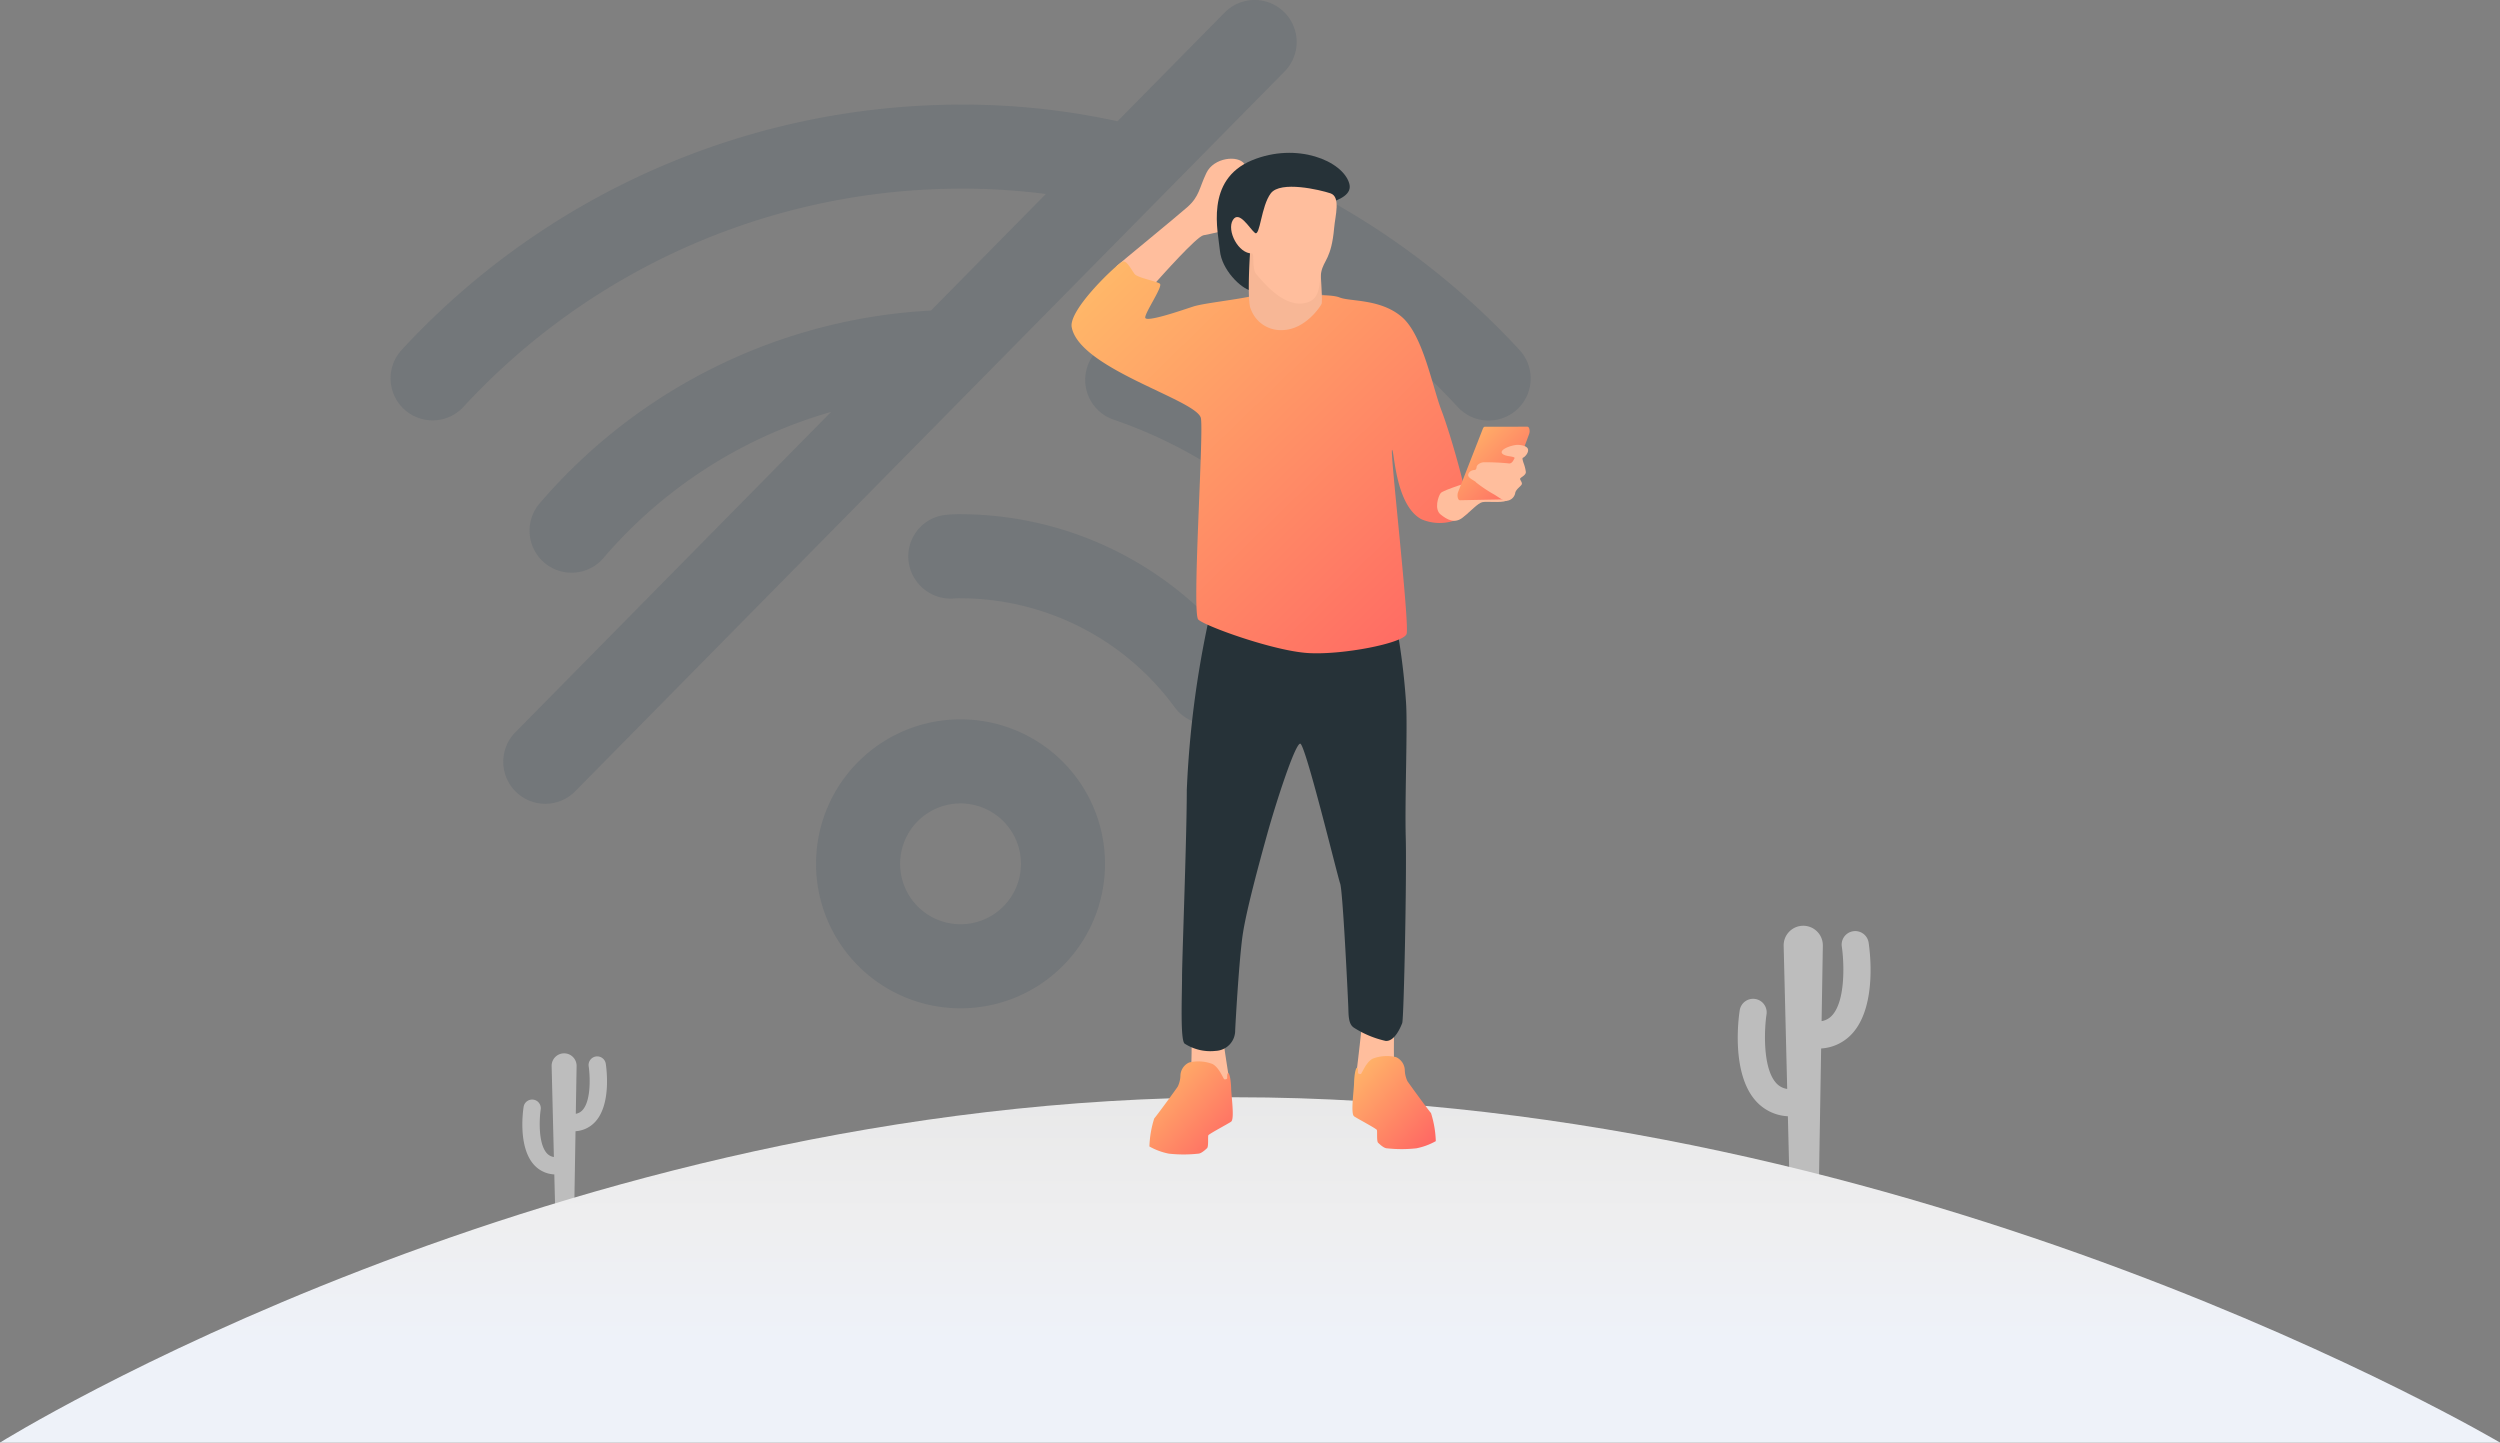 <svg xmlns="http://www.w3.org/2000/svg" xmlns:xlink="http://www.w3.org/1999/xlink" width="310.279" height="179.039" viewBox="0 0 310.279 179.039">
  <rect x="0" y="0" width="310.279" height="179.039" fill="#808080" stroke="none"/>
  <defs>
    <linearGradient id="linear-gradient" x1="0.5" y1="-0.227" x2="0.5" y2="0.708" gradientUnits="objectBoundingBox">
      <stop offset="0" stop-color="#e5e5e5"/>
      <stop offset="0.603" stop-color="#eeeeef"/>
      <stop offset="1" stop-color="#eef2f9"/>
    </linearGradient>
    <linearGradient id="linear-gradient-2" x2="1" y2="1" gradientUnits="objectBoundingBox">
      <stop offset="0" stop-color="#ffbd69"/>
      <stop offset="1" stop-color="#ff6363"/>
    </linearGradient>
  </defs>
  <g id="no_internet" transform="translate(-951.928 -488.041)">
    <path id="Path_5741" data-name="Path 5741" d="M1764.189,780.145a5.2,5.2,0,0,1-3.825-1.671,84.386,84.386,0,0,0-24.017-18.123,5.214,5.214,0,1,1,4.684-9.317,94.691,94.691,0,0,1,26.982,20.353,5.213,5.213,0,0,1-3.824,8.757Zm-127.255-1.68a84.112,84.112,0,0,1,61.71-27.1,79.309,79.309,0,0,1,19.666,2.393,5.214,5.214,0,0,0,2.587-10.1,89.919,89.919,0,0,0-22.253-2.719,94.558,94.558,0,0,0-69.378,30.466,5.212,5.212,0,0,0,7.668,7.061Zm17.482,18.638a58.233,58.233,0,0,1,42.4-20.241,5.223,5.223,0,0,0,5.068-5.363,5.292,5.292,0,0,0-5.364-5.065,68.735,68.735,0,0,0-50,23.867,5.214,5.214,0,1,0,7.9,6.8Zm95.822.543a5.221,5.221,0,0,0,.534-7.357,68.588,68.588,0,0,0-29.809-20.139,5.215,5.215,0,0,0-3.341,9.88,58.072,58.072,0,0,1,25.258,17.082,5.216,5.216,0,0,0,7.357.534Zm-17.752,19.2a5.216,5.216,0,0,0,1.137-7.287,43.467,43.467,0,0,0-34.978-17.783,16.285,16.285,0,0,0-1.936.092,5.179,5.179,0,0,0-4.51,5.758,5.27,5.27,0,0,0,5.77,4.594,4.83,4.83,0,0,1,.677-.015,32.993,32.993,0,0,1,26.556,13.5,5.213,5.213,0,0,0,7.284,1.135Zm-15.912,18.32a17.93,17.93,0,1,0-17.93,17.93,17.93,17.93,0,0,0,17.93-17.93Zm-10.429,0a7.5,7.5,0,1,1-7.5-7.5,7.5,7.5,0,0,1,7.5,7.5Zm-55.278-9.055,87.99-89.282a5.213,5.213,0,1,0-7.423-7.323l-87.99,89.285a5.213,5.213,0,1,0,7.423,7.32Z" transform="translate(-627.503 -239.913)" fill="#455a64" opacity="0.22"/>
    <g id="Group_4865" data-name="Group 4865" transform="translate(951.927 602.922)">
      <path id="Path_5726" data-name="Path 5726" d="M1751.219,907.226a1.682,1.682,0,0,0-3.324.52c.241,1.567.549,6.475-1.145,8.451a2.261,2.261,0,0,1-1.366.785l.154-9.348a2.432,2.432,0,1,0-4.862.02l.439,17.741a2.269,2.269,0,0,1-1.423-.793c-1.694-1.975-1.386-6.883-1.145-8.451a1.682,1.682,0,1,0-3.324-.52c-.121.772-1.093,7.645,1.911,11.155a5.7,5.7,0,0,0,4.065,2l.191,7.722h3.671l.266-16.133a5.684,5.684,0,0,0,3.979-1.992C1752.312,914.872,1751.339,908,1751.219,907.226Z" transform="translate(-1519.302 -905.126)" fill="#bdbdbd"/>
      <path id="Path_5727" data-name="Path 5727" d="M1197.658,964a1.072,1.072,0,1,0-2.119.331c.154,1,.35,4.128-.73,5.387a1.442,1.442,0,0,1-.87.5l.1-5.959a1.55,1.55,0,1,0-3.1.013l.28,11.309a1.445,1.445,0,0,1-.907-.505c-1.08-1.259-.884-4.388-.73-5.387a1.072,1.072,0,0,0-2.119-.331c-.077.492-.7,4.874,1.218,7.111a3.63,3.63,0,0,0,2.591,1.274l.122,4.923h2.34l.17-10.285a3.625,3.625,0,0,0,2.537-1.27C1198.355,968.876,1197.736,964.5,1197.658,964Z" transform="translate(-1122.475 -946.864)" fill="#bdbdbd"/>
      <path id="Path_5742" data-name="Path 5742" d="M153.326,0C238.006,0,310.28,42.856,310.28,42.856H0S68.646,0,153.326,0Z" transform="translate(0 21.303)" fill="url(#linear-gradient)"/>
    </g>
    <g id="Group_4866" data-name="Group 4866" transform="translate(1084.92 507.009)">
      <path id="Path_5728" data-name="Path 5728" d="M1567.806,948.759s-.07,4.124,0,4.537-1.614,2.83-2.3,2.723a7.541,7.541,0,0,1-2.264-.566c-.2-.229-.111-.77-.041-1.265s.586-4.985.586-5.216S1567.041,948.132,1567.806,948.759Z" transform="translate(-1527.768 -840.632)" fill="#ffbe9d"/>
      <path id="Path_5729" data-name="Path 5729" d="M1563.856,964.228c-.861.465-1.345,1.881-1.467,1.9s-.351-.017-.351-.157.035-.612-.122-.612-.333.77-.367,1.889-.433,3.789,0,4.129c.272.213,2.764,1.522,2.834,1.7s-.053,1.4.157,1.592.7.665,1.084.683a16.711,16.711,0,0,0,3.657,0,8.048,8.048,0,0,0,2.414-.892,12.869,12.869,0,0,0-.595-3.481c-.332-.367-2.729-3.656-2.922-3.954a3.392,3.392,0,0,1-.333-1.435,1.849,1.849,0,0,0-1.087-1.556A4.939,4.939,0,0,0,1563.856,964.228Z" transform="translate(-1526.487 -851.801)" fill="url(#linear-gradient-2)"/>
      <path id="Path_5730" data-name="Path 5730" d="M1488.7,957.419s0,2.4-.069,2.815,1.615,2.83,2.3,2.723a7.546,7.546,0,0,0,2.264-.566c.2-.229.112-.771.04-1.265s-.515-3.263-.515-3.493S1489.461,956.792,1488.7,957.419Z" transform="translate(-1473.795 -846.907)" fill="#ffbe9d"/>
      <path id="Path_5731" data-name="Path 5731" d="M1487.838,764.174a123.729,123.729,0,0,0-2.817,21.58c0,5.9-.59,20.939-.59,23.225s-.246,7.957.344,8.252a5.9,5.9,0,0,0,3.839.886,2.527,2.527,0,0,0,2.412-2.56c.049-1.083.492-8.86.935-11.863s2.018-8.794,3.052-12.519,3.446-11.216,4.086-11.187,4.626,16.439,4.958,17.369.965,14.143,1.006,15.253,0,2.177.7,2.629a12.258,12.258,0,0,0,3.942,1.643c1.109.083,1.848-1.684,2.053-2.218s.569-18.208.438-23.057.252-13.89.028-16.838a84.5,84.5,0,0,0-1.4-10.6C1510.36,762.845,1487.838,764.174,1487.838,764.174Z" transform="translate(-1470.718 -706.659)" fill="#263238"/>
      <path id="Path_5732" data-name="Path 5732" d="M1459.459,575.166c.93-1.033,5.27-5.925,6.132-6.1s2.957-.552,3.425-1.033,2.444-6.689,1.662-7.818-3.8-.808-4.718,1.113-.869,2.928-2.379,4.255-8.088,6.706-8.7,7.249.6,3.183,1.563,3.641S1459.459,575.166,1459.459,575.166Z" transform="translate(-1449.223 -558.835)" fill="#ffbe9d"/>
      <path id="Path_5733" data-name="Path 5733" d="M1457.014,610.195c-2.218.465-5.9.859-7.118,1.252s-6.009,2.075-5.973,1.359,2.218-3.862,1.824-4.185-2.754-.715-3.147-1.216-.93-1.68-1.467-1.538-6.757,5.937-6.331,8.155c1,5.229,15.7,9.04,16.04,11.321s-1.14,24.149-.335,24.954,9.324,3.891,13.617,4.159,11.824-1.227,12.235-2.357-2.095-22.858-1.8-22.858.373,6.84,3.643,8.609a5.74,5.74,0,0,0,5.7-.68c.568-.644-2.029-9.737-3.2-12.8s-2.3-9.4-4.957-11.652-6.409-1.866-7.7-2.395-5.625-.15-6.717-.264A39.991,39.991,0,0,0,1457.014,610.195Z" transform="translate(-1434.781 -592.374)" fill="url(#linear-gradient-2)"/>
      <path id="Path_5734" data-name="Path 5734" d="M1604.051,695.343s-3.823,1.156-4.121,1.553-.828,1.988,0,2.651,1.737,1.159,2.72.394,1.879-1.794,2.447-1.924,2.267.114,2.98-.166,2.066-5.688,1.52-6.015S1604.051,695.343,1604.051,695.343Z" transform="translate(-1554.122 -654.659)" fill="#ffbe9d"/>
      <path id="Path_5735" data-name="Path 5735" d="M1504.448,574c-1.234-.256-3.616-2.585-3.834-4.952-.213-2.307-1.909-8.787,3.995-11.218,5.539-2.282,11.239.065,12.058,2.879.765,2.627-5.737,2.745-8.121,4.456s-2.546,2.847-3.141,2.576S1504.448,574,1504.448,574Z" transform="translate(-1482.201 -556.909)" fill="#263238"/>
      <path id="Path_5736" data-name="Path 5736" d="M1514.8,599.323c-.078,1.056-.344,6.165.1,6.917a3.953,3.953,0,0,0,3.959,2.61c2.831-.089,4.667-2.92,4.822-3.251s-.177-4.424-.177-5.109-3.8-2.3-5.33-2.257S1514.872,598.329,1514.8,599.323Z" transform="translate(-1492.651 -586.85)" fill="#f7b796"/>
      <path id="Path_5737" data-name="Path 5737" d="M1509.256,580.473c.319-.009-.058,1.938.521,2.574s3.1,3.955,5.76,3.63c2.3-.28,1.973-2.265,2.305-3.9.3-1.484,1.259-1.612,1.6-5.486.13-1.5.839-3.847-.463-4.281s-6.19-1.591-7.4,0-1.331,5.409-1.967,4.917-1.967-2.892-2.748-1.591S1507.551,580.523,1509.256,580.473Z" transform="translate(-1486.849 -567.986)" fill="#ffbe9d"/>
      <path id="Path_5738" data-name="Path 5738" d="M3.011.331.064,8.262C-.089,8.674.05,9.28.3,9.271l5.448-.2c.091,0,.176-.1.229-.251L8.76.9C8.892.53,8.764,0,8.545,0L3.239.095C3.15.1,3.067.183,3.011.331Z" transform="translate(48.049 33.844) rotate(0.974)" fill="url(#linear-gradient-2)"/>
      <path id="Path_5739" data-name="Path 5739" d="M1619.506,688.506c-.754.075-1.85.5-1.85.895s.88.5,1.122.54.561.113.47.234-.273.727-.758.622a29.867,29.867,0,0,0-3.018-.137c-.41,0-.895.288-.925.592s-.121.364-.364.379-.683.243-.683.637.974.749.974.889a17.427,17.427,0,0,0,2.286,1.524c.375.217,1.075.769,1.469.769a1.193,1.193,0,0,0,1.1-.917c.049-.542.827-.936.838-1.2s-.247-.463-.217-.631.71-.4.71-.828a4.819,4.819,0,0,0-.305-1.173c-.039-.177-.2-.562-.039-.611s.709-.562.611-1.035S1619.854,688.471,1619.506,688.506Z" transform="translate(-1564.275 -652.256)" fill="#ffbe9d"/>
      <path id="Path_5740" data-name="Path 5740" d="M1477.692,966.631c.861.465,1.344,1.881,1.467,1.9s.351-.018.351-.157-.035-.612.123-.612.332.77.367,1.89.433,3.789,0,4.129c-.272.213-2.764,1.522-2.834,1.7s.052,1.4-.157,1.592-.7.665-1.085.682a16.711,16.711,0,0,1-3.656,0,8.048,8.048,0,0,1-2.414-.892,12.851,12.851,0,0,1,.6-3.481c.333-.367,2.729-3.657,2.922-3.954a3.391,3.391,0,0,0,.332-1.434,1.849,1.849,0,0,1,1.087-1.557A4.929,4.929,0,0,1,1477.692,966.631Z" transform="translate(-1460.192 -853.541)" fill="url(#linear-gradient-2)"/>
    </g>
  </g>
</svg>
